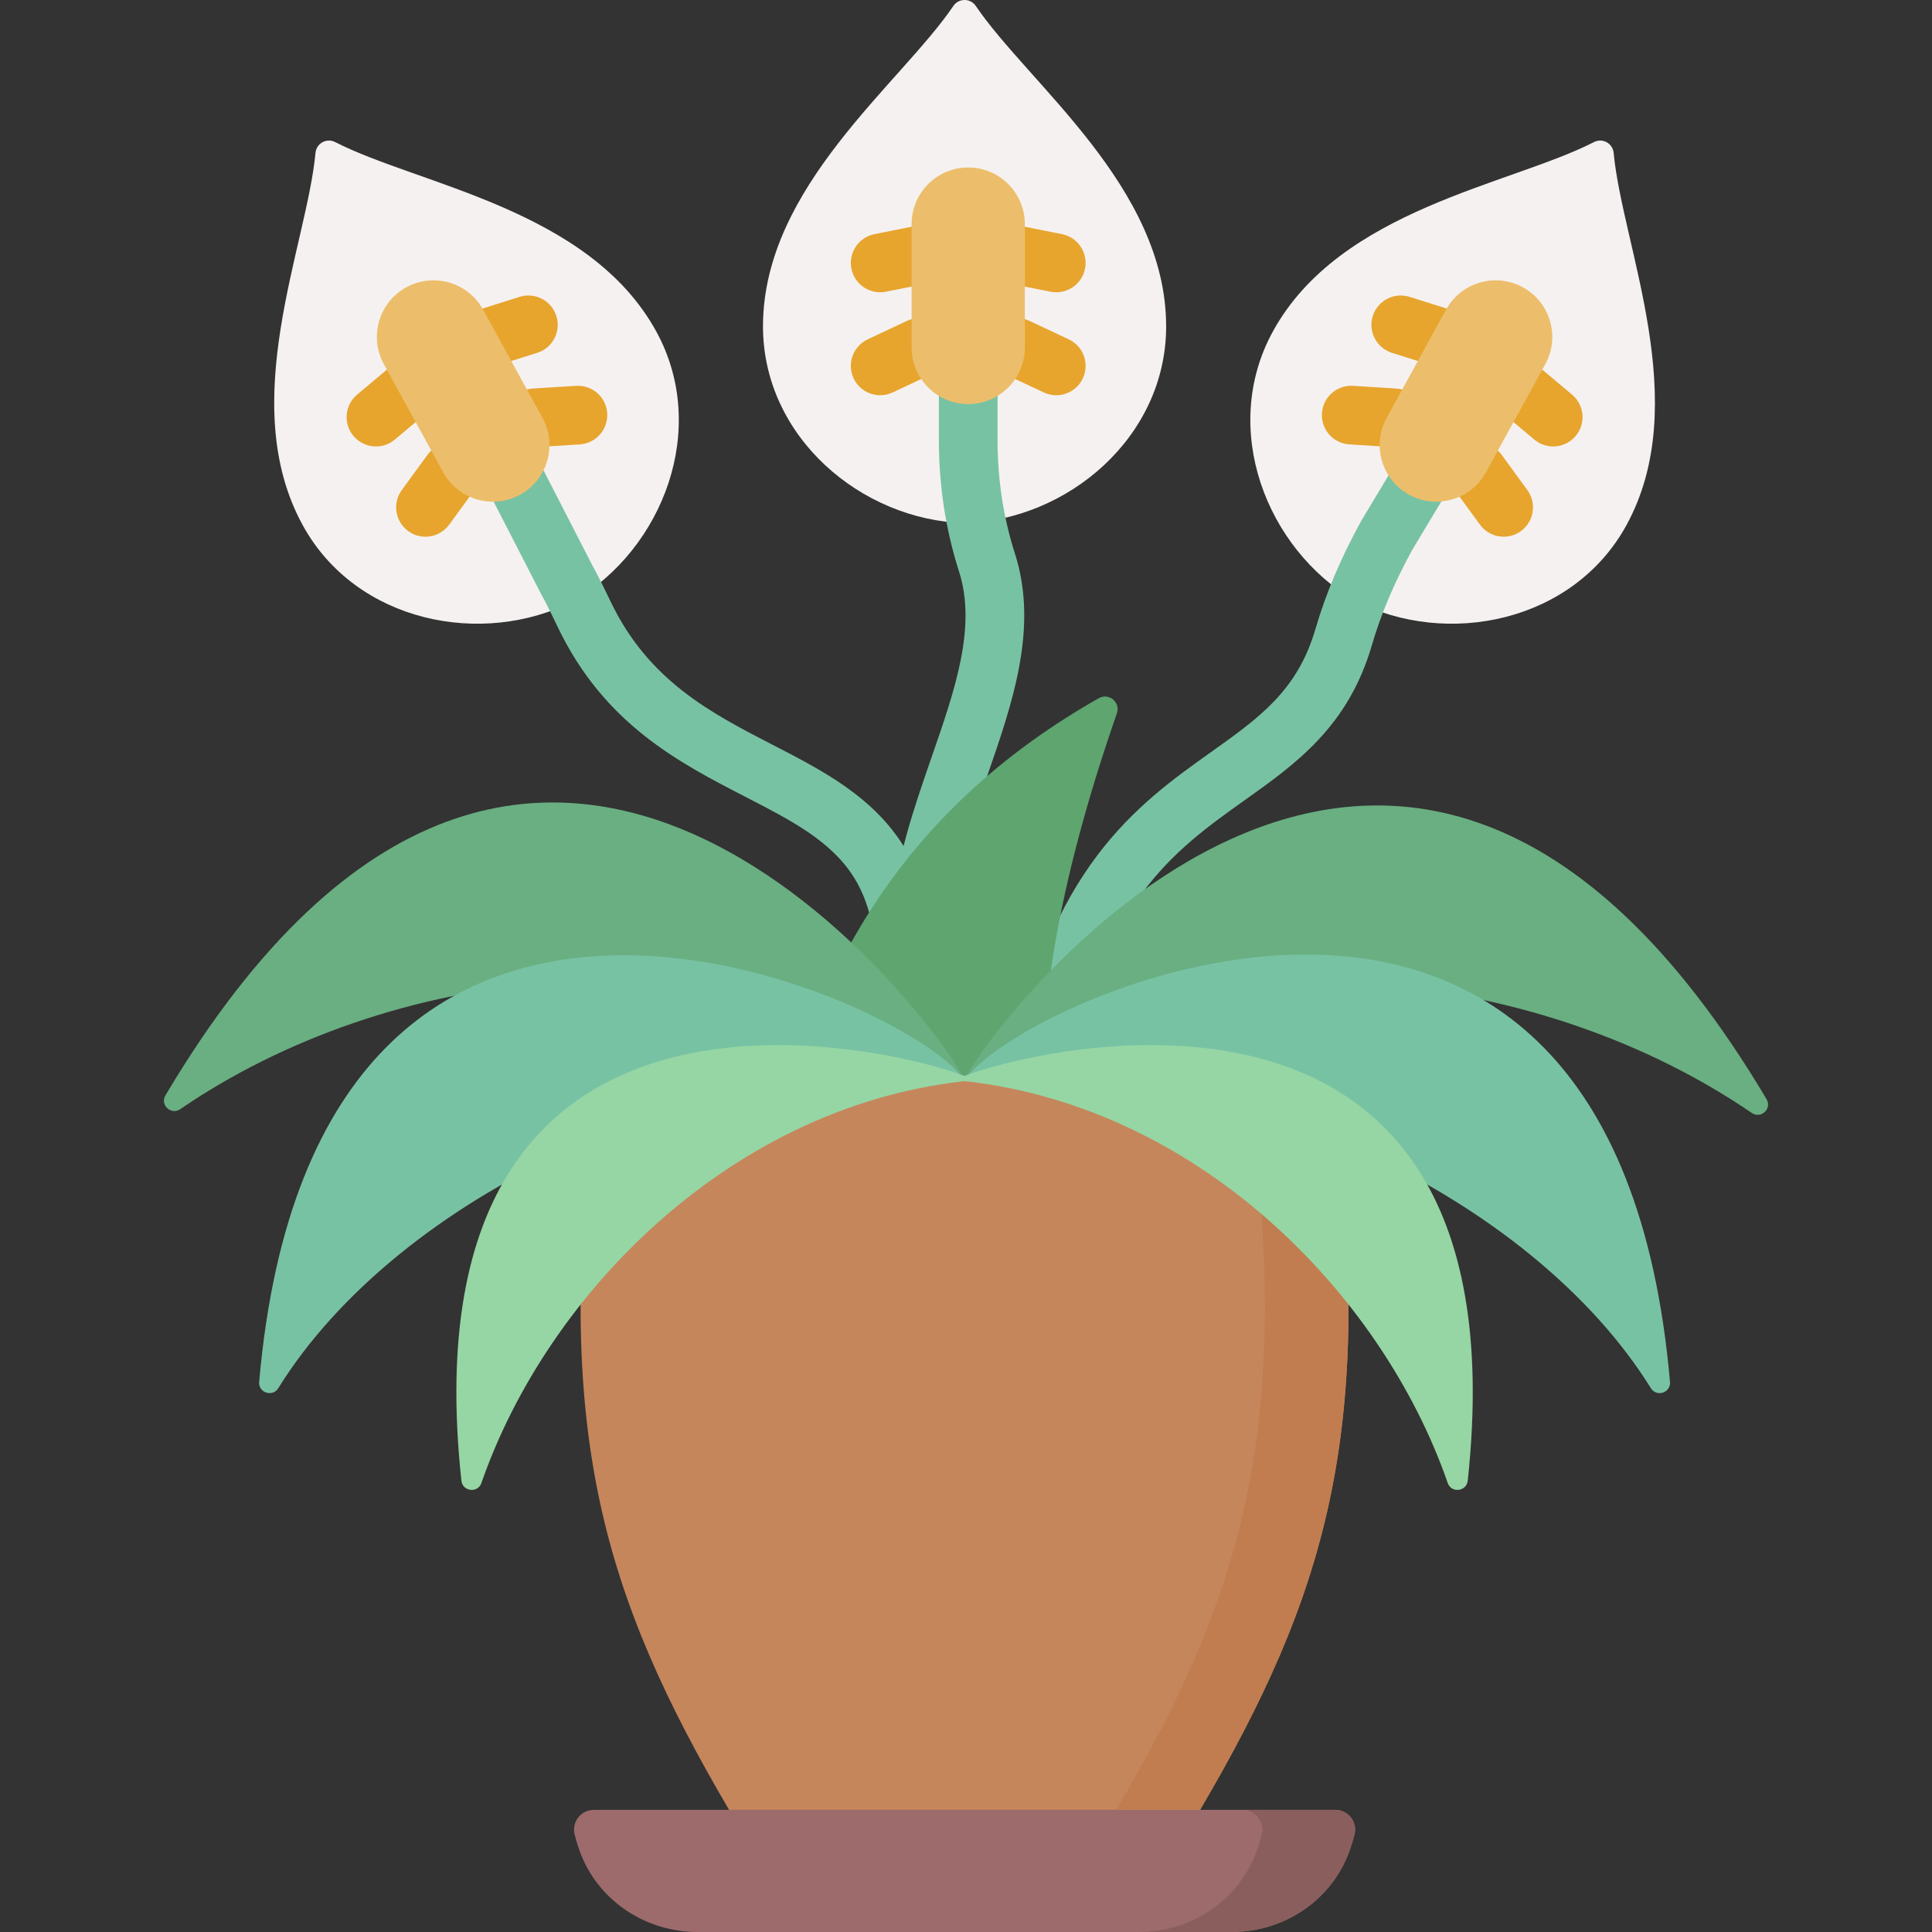 <svg id="Capa_1" enable-background="new 0 0 512 512" height="512" viewBox="0 0 512 512" width="512" xmlns="http://www.w3.org/2000/svg"><rect x="0" y="0" width="512" height="512" fill="#333333" stroke="none"/><g><path d="m255.622 138.626c-27.35-.792-53.42-22.812-53.42-52.136 0-37 36.499-64.302 50.453-84.918 1.419-2.097 4.514-2.097 5.933 0 13.954 20.616 50.453 47.918 50.453 84.918 0 29.325-26.069 51.344-53.419 52.136z" fill="#f6f1f1"/><g><g><path d="m255.629 294.039c-2.48 0-4.918-1.184-6.425-3.386-22.269-32.53-11.663-63.082-2.305-90.039 6.153-17.723 11.964-34.463 7.255-49.155-3.546-11.064-5.343-22.769-5.343-34.789v-17.821c0-4.296 3.482-7.778 7.778-7.778s7.778 3.482 7.778 7.778v17.821c0 10.407 1.548 20.514 4.602 30.042 6.293 19.636-.655 39.649-7.374 59.004-8.943 25.763-17.391 50.097.445 76.151 2.426 3.545 1.52 8.384-2.024 10.811-1.344.919-2.874 1.361-4.387 1.361z" fill="#78c2a4"/></g></g><g><g><g><path d="m233.247 77.456c-3.636 0-6.885-2.561-7.621-6.263-.838-4.213 1.9-8.307 6.113-9.145l10.405-2.068c4.214-.833 8.307 1.9 9.145 6.113s-1.9 8.307-6.113 9.145l-10.405 2.068c-.511.101-1.021.15-1.524.15z" fill="#e7a52e"/></g><g><path d="m233.26 104.745c-2.921 0-5.72-1.654-7.045-4.472-1.827-3.888-.156-8.52 3.732-10.347l10.405-4.888c3.887-1.827 8.52-.156 10.347 3.732s.156 8.52-3.732 10.347l-10.405 4.888c-1.069.502-2.194.74-3.302.74z" fill="#e7a52e"/></g></g><g><g><path d="m279.93 77.456c-.502 0-1.013-.049-1.524-.15l-10.404-2.068c-4.213-.838-6.95-4.932-6.113-9.145.839-4.213 4.928-6.947 9.145-6.113l10.404 2.068c4.213.838 6.95 4.932 6.113 9.145-.736 3.702-3.985 6.263-7.621 6.263z" fill="#e7a52e"/></g><g><path d="m279.917 104.745c-1.108 0-2.233-.238-3.303-.74l-10.404-4.888c-3.888-1.827-5.559-6.459-3.732-10.347 1.827-3.887 6.459-5.557 10.347-3.732l10.404 4.888c3.888 1.827 5.559 6.459 3.732 10.347-1.324 2.818-4.123 4.472-7.044 4.472z" fill="#e7a52e"/></g></g></g><path d="m152.159 159.22c-24.357 12.466-57.805 5.707-71.915-19.999-17.803-32.435 1.055-73.931 3.368-98.718.235-2.521 2.948-4.01 5.201-2.855 22.152 11.358 67.285 17.729 85.089 50.164 14.11 25.707 1.852 57.553-21.743 71.408z" fill="#f6f1f1"/><g><g><path d="m99.635 118.316c-2.22 0-4.424-.945-5.962-2.778-2.762-3.29-2.332-8.196.958-10.958l8.125-6.819c3.291-2.761 8.196-2.331 10.958.958 2.762 3.29 2.332 8.196-.958 10.958l-8.125 6.819c-1.457 1.222-3.231 1.82-4.996 1.82z" fill="#e7a52e"/></g><g><path d="m112.755 142.237c-1.589 0-3.192-.485-4.574-1.493-3.473-2.529-4.236-7.394-1.706-10.866l6.769-9.291c2.529-3.474 7.397-4.236 10.866-1.706 3.473 2.529 4.236 7.394 1.706 10.866l-6.769 9.291c-1.522 2.09-3.89 3.199-6.292 3.199z" fill="#e7a52e"/></g></g><g><g><path d="m129.911 97.06c-3.304 0-6.368-2.121-7.415-5.438-1.293-4.097.979-8.465 5.076-9.759l10.115-3.193c4.095-1.294 8.465.979 9.759 5.076s-.979 8.465-5.076 9.759l-10.115 3.193c-.779.246-1.568.362-2.344.362z" fill="#e7a52e"/></g><g><path d="m141.679 118.507c-4.073 0-7.496-3.169-7.756-7.29-.269-4.287 2.988-7.981 7.274-8.251l11.472-.721c4.299-.261 7.981 2.988 8.251 7.274.269 4.287-2.988 7.981-7.274 8.251l-11.472.721c-.166.011-.331.016-.495.016z" fill="#e7a52e"/></g></g><g><path d="m235.949 294.26c-.575 0-1.159-.065-1.744-.199-4.187-.959-6.804-5.13-5.844-9.318 5.547-24.217 4.955-40.71-1.86-51.903-5.991-9.84-16.64-15.326-28.97-21.678-17.575-9.054-37.495-19.316-49.799-45.138-1.341-2.816-2.798-5.815-4.37-8.678-.034-.062-.068-.125-.099-.187l-16.091-31.303c-1.965-3.82-.46-8.509 3.361-10.473 3.82-1.965 8.51-.459 10.473 3.361l16.045 31.21c1.74 3.177 3.298 6.383 4.725 9.378 10.047 21.087 26.738 29.685 42.879 38.001 26.246 13.521 53.385 27.503 38.87 90.883-.827 3.603-4.03 6.044-7.576 6.044z" fill="#78c2a4"/></g><path d="m359.085 159.22c24.357 12.466 57.805 5.707 71.915-19.999 17.803-32.435-1.055-73.931-3.368-98.718-.235-2.521-2.948-4.01-5.201-2.855-22.152 11.358-67.285 17.729-85.089 50.164-14.11 25.707-1.852 57.553 21.743 71.408z" fill="#f6f1f1"/><g><g><g><path d="m411.609 118.316c-1.764 0-3.538-.597-4.996-1.82l-8.126-6.819c-3.29-2.761-3.72-7.666-.958-10.958 2.761-3.289 7.666-3.721 10.958-.958l8.126 6.819c3.29 2.761 3.72 7.666.958 10.958-1.539 1.833-3.742 2.778-5.962 2.778z" fill="#e7a52e"/></g><g><path d="m398.489 142.237c-2.401 0-4.77-1.109-6.292-3.199l-6.769-9.291c-2.53-3.472-1.766-8.337 1.706-10.866 3.47-2.528 8.336-1.767 10.866 1.706l6.769 9.291c2.53 3.472 1.766 8.337-1.706 10.866-1.382 1.007-2.985 1.493-4.574 1.493z" fill="#e7a52e"/></g></g><g><g><path d="m381.333 97.06c-.776 0-1.564-.116-2.343-.363l-10.116-3.193c-4.096-1.293-6.369-5.662-5.076-9.759 1.293-4.095 5.659-6.369 9.759-5.076l10.116 3.193c4.096 1.293 6.369 5.662 5.076 9.759-1.048 3.318-4.112 5.439-7.416 5.439z" fill="#e7a52e"/></g><g><path d="m369.565 118.507c-.164 0-.329-.005-.495-.015l-11.473-.721c-4.287-.269-7.544-3.964-7.274-8.251s3.969-7.536 8.251-7.274l11.473.721c4.287.269 7.544 3.964 7.274 8.251-.26 4.12-3.683 7.289-7.756 7.289z" fill="#e7a52e"/></g></g></g><g><path d="m275.311 294.258c-.454 0-.913-.039-1.376-.123-4.228-.754-7.045-4.794-6.289-9.023 9.79-54.85 33.905-72.006 53.282-85.793 12.805-9.11 22.918-16.305 27.677-32.619 2.749-9.423 6.701-18.769 12.082-28.572.048-.088.098-.175.15-.261l11.753-19.571c2.211-3.682 6.988-4.874 10.672-2.663 3.682 2.212 4.875 6.99 2.663 10.672l-11.674 19.439c-4.792 8.75-8.297 17.031-10.713 25.312-6.273 21.501-20.161 31.383-33.592 40.939-18.836 13.4-38.313 27.258-46.988 75.852-.671 3.766-3.95 6.411-7.647 6.411z" fill="#78c2a4"/></g><path d="m291.193 185.03c-48.958 27.723-76.759 70.021-86.176 124.984l74.131 10.484c-7.988-39.053.266-83.801 16.841-131.466 1.012-2.911-2.115-5.52-4.796-4.002z" fill="#5ea570"/><path d="m154.137 491.859c-.748-1.826-1.368-3.741-1.86-5.741-.811-3.297 1.692-6.487 5.088-6.487h196.513c3.396 0 5.899 3.19 5.088 6.487-.492 2-1.112 3.915-1.86 5.741-5.054 12.33-17.351 20.141-30.677 20.141h-141.615c-13.326 0-25.623-7.811-30.677-20.141z" fill="#9d6b6b"/><path d="m353.878 479.63h-24.585c3.396 0 5.899 3.19 5.088 6.487-.492 2-1.112 3.915-1.86 5.741-5.054 12.331-17.351 20.142-30.677 20.142h24.585c13.326 0 25.623-7.811 30.677-20.141.748-1.826 1.368-3.741 1.86-5.741.811-3.298-1.692-6.488-5.088-6.488z" fill="#8b5e5e"/><path d="m193.214 479.63c-33.621-57.25-45.697-99.793-36.228-182.894.665-5.839 5.609-10.257 11.486-10.257h174.301c5.876 0 10.82 4.418 11.486 10.257 9.469 83.1-2.607 125.644-36.228 182.894z" fill="#c6865c"/><path d="m342.772 286.48h-11.974c11.659 89.949 0 133.592-34.977 193.151h22.209c33.621-57.25 45.697-99.793 36.228-182.894-.666-5.839-5.61-10.257-11.486-10.257z" fill="#c17d4f"/><path d="m255.622 286.26c-4.169-10.909-112.849-162.517-211.777 4.019-1.507 2.536 1.489 5.324 3.923 3.657 54.58-37.375 140.945-49.741 207.854-7.676z" fill="#69af81"/><path d="m255.386 286.548c4.169-10.909 113.801-161.825 212.77 4.74 1.507 2.536-1.489 5.324-3.923 3.657-54.689-37.459-141.935-50.464-208.847-8.397z" fill="#69af81"/><path d="m255.622 286.26c-14.487-21.731-171.812-93.108-186.938 79.949-.252 2.878 3.539 4.127 5.063 1.672 31.521-50.801 111.454-89.222 181.875-81.621z" fill="#78c2a4"/><path d="m255.622 286.26c14.91-22.214 171.833-93.13 186.939 79.951.251 2.878-3.539 4.127-5.063 1.672-31.521-50.803-111.455-89.224-181.876-81.623z" fill="#78c2a4"/><path d="m258.138 286.26c-8.064-4.986-152.487-48.174-135.862 106.137.312 2.893 4.352 3.367 5.305.618 17.566-50.667 67.211-100.988 130.557-106.755z" fill="#95d6a4"/><path d="m253.105 286.26c8.064-4.986 152.487-48.174 135.862 106.137-.312 2.893-4.352 3.367-5.305.618-17.565-50.667-67.21-100.988-130.557-106.755z" fill="#95d6a4"/><g fill="#ecbe6b"><path d="m256.589 107.08c-8.286 0-15.003-6.717-15.003-15.003v-32.689c0-8.286 6.717-15.003 15.003-15.003 8.286 0 15.003 6.717 15.003 15.003v32.689c0 8.286-6.717 15.003-15.003 15.003z"/><path d="m137.827 131.101c-7.264 3.987-16.384 1.331-20.371-5.933l-15.729-28.656c-3.987-7.264-1.331-16.384 5.933-20.371 7.264-3.987 16.384-1.331 20.371 5.933l15.729 28.656c3.987 7.263 1.331 16.384-5.933 20.371z"/><path d="m373.416 131.101c7.264 3.987 16.384 1.331 20.371-5.933l15.729-28.656c3.987-7.264 1.331-16.384-5.933-20.371-7.264-3.987-16.384-1.331-20.371 5.933l-15.729 28.656c-3.987 7.263-1.33 16.384 5.933 20.371z"/></g></g></svg>
